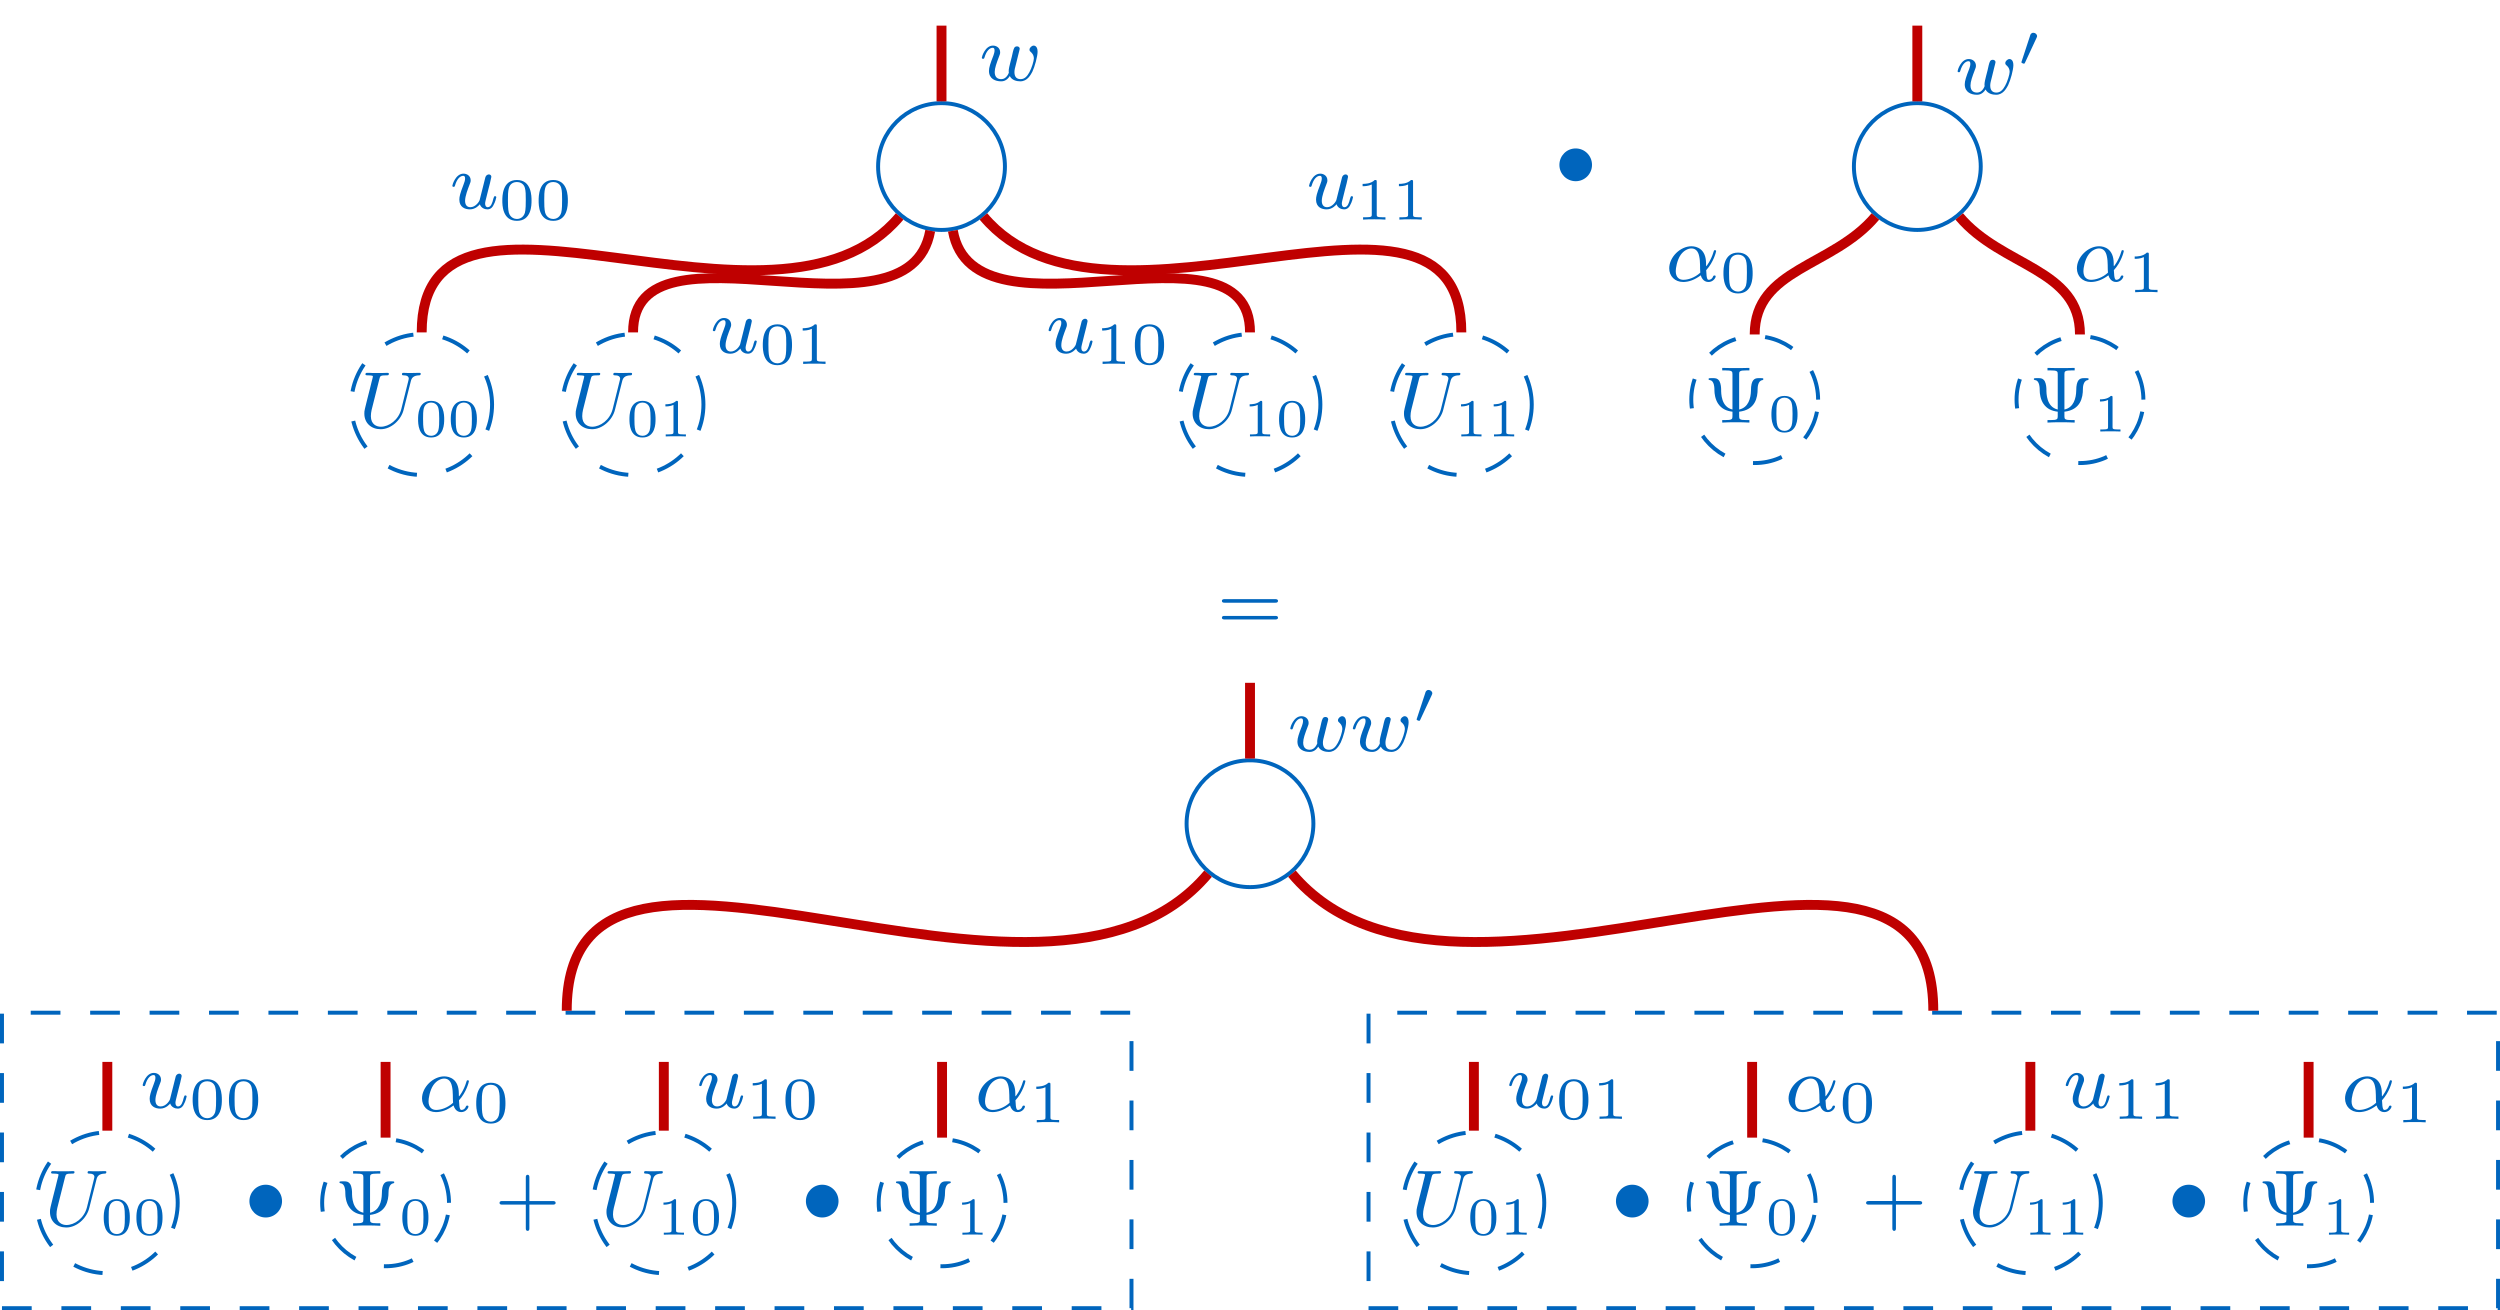 <?xml version="1.0" encoding="UTF-8"?>
<!--
 Copyright (c) 2025 Chair for Design Automation, TUM
 All rights reserved.

 SPDX-License-Identifier: MIT

 Licensed under the MIT License
-->

<svg xmlns="http://www.w3.org/2000/svg" xmlns:xlink="http://www.w3.org/1999/xlink" width="251.474" height="131.789" viewBox="0 0 251.474 131.789">
<defs>
<g>
<g id="glyph-0-0">
<path d="M 5.234 -4.641 C 5.312 -4.969 5.469 -5.234 6.094 -5.25 C 6.141 -5.25 6.234 -5.266 6.234 -5.406 C 6.234 -5.469 6.188 -5.5 6.125 -5.5 C 5.953 -5.5 5.5 -5.484 5.328 -5.484 C 5.125 -5.484 5.109 -5.484 4.906 -5.484 C 4.781 -5.484 4.609 -5.5 4.484 -5.5 C 4.453 -5.5 4.344 -5.5 4.344 -5.359 C 4.344 -5.25 4.438 -5.25 4.484 -5.25 C 4.797 -5.25 5.031 -5.172 5.031 -4.906 C 5.031 -4.875 5 -4.75 5 -4.75 L 4.281 -1.859 C 4 -0.75 3.031 -0.078 2.219 -0.078 C 1.812 -0.078 1.219 -0.297 1.219 -1.141 C 1.219 -1.359 1.25 -1.562 1.297 -1.781 L 2.078 -4.891 C 2.156 -5.188 2.172 -5.25 2.812 -5.25 C 2.938 -5.25 3.031 -5.25 3.031 -5.406 C 3.031 -5.469 2.969 -5.5 2.906 -5.5 L 2.391 -5.484 C 2.156 -5.484 2.141 -5.484 1.875 -5.484 C 1.625 -5.484 1.609 -5.484 1.359 -5.484 C 1.203 -5.5 0.984 -5.5 0.844 -5.5 C 0.797 -5.5 0.672 -5.5 0.672 -5.359 C 0.672 -5.25 0.766 -5.25 0.922 -5.25 C 0.953 -5.25 1.094 -5.25 1.219 -5.234 C 1.375 -5.219 1.422 -5.203 1.422 -5.125 C 1.422 -5.078 1.344 -4.781 1.297 -4.609 L 1.125 -3.906 C 1.047 -3.594 0.656 -2.078 0.625 -1.906 C 0.562 -1.656 0.562 -1.562 0.562 -1.391 C 0.562 -0.453 1.25 0.172 2.203 0.172 C 3.25 0.172 4.266 -0.75 4.516 -1.797 Z M 5.234 -4.641 "/>
</g>
<g id="glyph-1-0">
<path d="M 2.953 -1.719 C 2.953 -2.109 2.953 -3.578 1.641 -3.578 C 0.328 -3.578 0.328 -2.109 0.328 -1.719 C 0.328 -1.328 0.328 0.109 1.641 0.109 C 2.953 0.109 2.953 -1.328 2.953 -1.719 Z M 1.641 -0.062 C 1.406 -0.062 1.047 -0.172 0.922 -0.609 C 0.828 -0.922 0.828 -1.453 0.828 -1.781 C 0.828 -2.141 0.828 -2.562 0.906 -2.844 C 1.047 -3.328 1.453 -3.406 1.641 -3.406 C 1.891 -3.406 2.234 -3.281 2.359 -2.875 C 2.438 -2.594 2.453 -2.203 2.453 -1.781 C 2.453 -1.438 2.453 -0.891 2.359 -0.594 C 2.203 -0.125 1.812 -0.062 1.641 -0.062 Z M 1.641 -0.062 "/>
</g>
<g id="glyph-1-1">
<path d="M 1.922 -3.406 C 1.922 -3.578 1.906 -3.578 1.75 -3.578 C 1.391 -3.234 0.844 -3.234 0.656 -3.234 L 0.656 -3.016 C 0.797 -3.016 1.141 -3.016 1.469 -3.172 L 1.469 -0.453 C 1.469 -0.281 1.469 -0.203 0.906 -0.203 L 0.688 -0.203 L 0.688 0 C 0.984 -0.016 1.391 -0.016 1.703 -0.016 C 2 -0.016 2.422 -0.016 2.719 0 L 2.719 -0.203 L 2.484 -0.203 C 1.922 -0.203 1.922 -0.281 1.922 -0.453 Z M 1.922 -3.406 "/>
</g>
<g id="glyph-2-0">
<path d="M 3.906 -2.609 C 3.953 -2.797 4.047 -3.141 4.047 -3.188 C 4.047 -3.391 3.875 -3.438 3.781 -3.438 C 3.5 -3.438 3.453 -3.234 3.359 -2.875 C 3.266 -2.453 3.234 -2.297 3.109 -1.844 C 3.031 -1.547 2.938 -1.172 2.938 -0.938 C 2.938 -0.906 2.953 -0.844 2.953 -0.797 C 2.953 -0.781 2.734 -0.141 2.203 -0.141 C 1.891 -0.141 1.531 -0.266 1.531 -0.859 C 1.531 -1.25 1.719 -1.766 1.969 -2.422 C 2.047 -2.625 2.078 -2.688 2.078 -2.844 C 2.078 -3.281 1.719 -3.516 1.359 -3.516 C 0.562 -3.516 0.234 -2.391 0.234 -2.297 C 0.234 -2.219 0.297 -2.188 0.359 -2.188 C 0.469 -2.188 0.469 -2.234 0.5 -2.312 C 0.703 -3.016 1.047 -3.297 1.328 -3.297 C 1.453 -3.297 1.516 -3.219 1.516 -3.031 C 1.516 -2.859 1.453 -2.672 1.406 -2.531 C 1.094 -1.734 0.953 -1.312 0.953 -0.969 C 0.953 -0.156 1.625 0.078 2.172 0.078 C 2.297 0.078 2.719 0.078 3.047 -0.453 C 3.266 -0.016 3.766 0.078 4.109 0.078 C 4.828 0.078 5.156 -0.594 5.312 -0.875 C 5.562 -1.391 5.844 -2.438 5.844 -2.906 C 5.844 -3.516 5.484 -3.516 5.453 -3.516 C 5.266 -3.516 5.031 -3.312 5.031 -3.109 C 5.031 -3 5.078 -2.938 5.141 -2.891 C 5.234 -2.812 5.469 -2.609 5.469 -2.219 C 5.469 -1.984 5.25 -1.234 5.016 -0.828 C 4.797 -0.422 4.531 -0.141 4.141 -0.141 C 3.781 -0.141 3.516 -0.328 3.516 -0.844 C 3.516 -1.047 3.562 -1.266 3.688 -1.719 Z M 3.906 -2.609 "/>
</g>
<g id="glyph-2-1">
<path d="M 2.984 -0.875 C 2.953 -0.719 2.578 -0.141 2.047 -0.141 C 1.656 -0.141 1.516 -0.438 1.516 -0.781 C 1.516 -1.266 1.797 -1.969 1.969 -2.422 C 2.047 -2.625 2.078 -2.688 2.078 -2.844 C 2.078 -3.281 1.719 -3.516 1.359 -3.516 C 0.562 -3.516 0.234 -2.391 0.234 -2.297 C 0.234 -2.219 0.297 -2.188 0.359 -2.188 C 0.469 -2.188 0.469 -2.234 0.5 -2.312 C 0.703 -3.031 1.047 -3.297 1.328 -3.297 C 1.453 -3.297 1.516 -3.219 1.516 -3.031 C 1.516 -2.844 1.453 -2.656 1.344 -2.375 C 1.016 -1.531 0.938 -1.188 0.938 -0.906 C 0.938 -0.125 1.531 0.078 2 0.078 C 2.594 0.078 2.969 -0.391 3 -0.438 C 3.125 -0.062 3.484 0.078 3.766 0.078 C 4.141 0.078 4.328 -0.234 4.375 -0.359 C 4.547 -0.641 4.656 -1.109 4.656 -1.141 C 4.656 -1.188 4.625 -1.25 4.531 -1.25 C 4.438 -1.25 4.422 -1.203 4.359 -1 C 4.266 -0.594 4.125 -0.141 3.797 -0.141 C 3.609 -0.141 3.531 -0.297 3.531 -0.516 C 3.531 -0.656 3.609 -0.922 3.656 -1.125 C 3.703 -1.328 3.828 -1.797 3.859 -1.938 L 4.016 -2.547 C 4.062 -2.766 4.156 -3.141 4.156 -3.188 C 4.156 -3.391 4 -3.438 3.906 -3.438 C 3.797 -3.438 3.625 -3.359 3.562 -3.172 Z M 2.984 -0.875 "/>
</g>
<g id="glyph-2-2">
<path d="M 4.062 -1.109 C 4.812 -1.922 5.062 -2.969 5.062 -3.031 C 5.062 -3.094 5.016 -3.125 4.953 -3.125 C 4.844 -3.125 4.844 -3.094 4.797 -2.938 C 4.562 -2.125 4.094 -1.5 4.062 -1.5 C 4.047 -1.5 4.047 -1.703 4.047 -1.828 C 4.031 -3.234 3.125 -3.516 2.578 -3.516 C 1.453 -3.516 0.344 -2.422 0.344 -1.297 C 0.344 -0.516 0.906 0.078 1.75 0.078 C 2.297 0.078 2.891 -0.125 3.516 -0.594 C 3.703 0.047 4.156 0.078 4.297 0.078 C 4.75 0.078 5.016 -0.328 5.016 -0.484 C 5.016 -0.578 4.922 -0.578 4.906 -0.578 C 4.812 -0.578 4.797 -0.547 4.766 -0.5 C 4.641 -0.156 4.375 -0.141 4.328 -0.141 C 4.219 -0.141 4.094 -0.141 4.062 -1.109 Z M 3.469 -0.859 C 2.906 -0.344 2.234 -0.141 1.766 -0.141 C 1.359 -0.141 1 -0.375 1 -1.016 C 1 -1.297 1.125 -2.125 1.5 -2.656 C 1.812 -3.094 2.25 -3.297 2.578 -3.297 C 3.016 -3.297 3.266 -2.984 3.359 -2.5 C 3.484 -1.953 3.422 -1.312 3.469 -0.859 Z M 3.469 -0.859 "/>
</g>
<g id="glyph-3-0">
<path d="M 3.297 -1.906 C 3.297 -2.344 3.297 -3.984 1.828 -3.984 C 0.359 -3.984 0.359 -2.344 0.359 -1.906 C 0.359 -1.484 0.359 0.125 1.828 0.125 C 3.297 0.125 3.297 -1.484 3.297 -1.906 Z M 1.828 -0.062 C 1.578 -0.062 1.172 -0.188 1.016 -0.688 C 0.922 -1.031 0.922 -1.609 0.922 -1.984 C 0.922 -2.391 0.922 -2.844 1.016 -3.172 C 1.156 -3.703 1.609 -3.781 1.828 -3.781 C 2.094 -3.781 2.5 -3.656 2.625 -3.203 C 2.719 -2.891 2.719 -2.453 2.719 -1.984 C 2.719 -1.609 2.719 -1 2.625 -0.672 C 2.453 -0.141 2.016 -0.062 1.828 -0.062 Z M 1.828 -0.062 "/>
</g>
<g id="glyph-3-1">
<path d="M 2.141 -3.797 C 2.141 -3.984 2.125 -3.984 1.938 -3.984 C 1.547 -3.594 0.938 -3.594 0.719 -3.594 L 0.719 -3.359 C 0.875 -3.359 1.281 -3.359 1.641 -3.531 L 1.641 -0.516 C 1.641 -0.312 1.641 -0.234 1.016 -0.234 L 0.766 -0.234 L 0.766 0 C 1.094 -0.031 1.562 -0.031 1.891 -0.031 C 2.219 -0.031 2.688 -0.031 3.016 0 L 3.016 -0.234 L 2.766 -0.234 C 2.141 -0.234 2.141 -0.312 2.141 -0.516 Z M 2.141 -3.797 "/>
</g>
<g id="glyph-4-0">
<path d="M 2.859 -1.312 C 1.719 -1.578 1.719 -2.922 1.719 -3.344 C 1.719 -3.469 1.703 -3.891 1.547 -4.172 C 1.359 -4.469 1.109 -4.469 0.953 -4.469 L 0.672 -4.469 C 0.547 -4.469 0.453 -4.469 0.453 -4.375 C 0.453 -4.297 0.531 -4.281 0.609 -4.266 C 1.031 -4.203 1.047 -3.5 1.047 -3.188 C 1.047 -2.969 1.109 -2.344 1.422 -1.891 C 1.766 -1.391 2.234 -1.172 2.859 -1.094 L 2.859 -0.641 C 2.859 -0.344 2.828 -0.25 2.094 -0.25 L 1.828 -0.25 L 1.828 0 C 2.109 -0.031 2.875 -0.031 3.188 -0.031 C 3.516 -0.031 4.266 -0.031 4.562 0 L 4.562 -0.25 L 4.297 -0.25 C 3.562 -0.25 3.531 -0.344 3.531 -0.641 L 3.531 -1.094 C 5.156 -1.281 5.391 -2.5 5.391 -3.391 C 5.391 -3.5 5.406 -4.203 5.859 -4.266 C 5.891 -4.281 5.969 -4.297 5.969 -4.375 C 5.969 -4.469 5.891 -4.469 5.75 -4.469 L 5.469 -4.469 C 5.078 -4.469 4.719 -4.312 4.719 -3.219 C 4.703 -2.453 4.469 -1.516 3.531 -1.312 L 3.531 -4.859 C 3.531 -5.156 3.562 -5.25 4.297 -5.25 L 4.562 -5.25 L 4.562 -5.5 C 4.266 -5.484 3.516 -5.484 3.188 -5.484 C 2.875 -5.484 2.109 -5.484 1.828 -5.5 L 1.828 -5.25 L 2.094 -5.25 C 2.828 -5.25 2.859 -5.156 2.859 -4.859 Z M 2.859 -1.312 "/>
</g>
<g id="glyph-5-0">
<path d="M 1.875 -2.812 C 1.922 -2.906 1.938 -2.969 1.938 -3 C 1.938 -3.188 1.766 -3.344 1.562 -3.344 C 1.328 -3.344 1.25 -3.141 1.234 -3.047 L 0.391 -0.484 C 0.391 -0.453 0.359 -0.406 0.359 -0.391 C 0.359 -0.281 0.609 -0.234 0.609 -0.234 C 0.672 -0.234 0.688 -0.281 0.719 -0.328 Z M 1.875 -2.812 "/>
</g>
<g id="glyph-6-0">
<path d="M 3.75 -1.984 C 3.75 -2.906 3.016 -3.641 2.109 -3.641 C 1.203 -3.641 0.469 -2.906 0.469 -1.984 C 0.469 -1.078 1.203 -0.344 2.109 -0.344 C 3.016 -0.344 3.75 -1.078 3.75 -1.984 Z M 3.75 -1.984 "/>
</g>
<g id="glyph-7-0">
<path d="M 3.469 -1.812 L 5.812 -1.812 C 5.922 -1.812 6.109 -1.812 6.109 -1.984 C 6.109 -2.172 5.922 -2.172 5.812 -2.172 L 3.469 -2.172 L 3.469 -4.531 C 3.469 -4.641 3.469 -4.812 3.297 -4.812 C 3.109 -4.812 3.109 -4.641 3.109 -4.531 L 3.109 -2.172 L 0.75 -2.172 C 0.641 -2.172 0.469 -2.172 0.469 -1.984 C 0.469 -1.812 0.641 -1.812 0.75 -1.812 L 3.109 -1.812 L 3.109 0.547 C 3.109 0.656 3.109 0.828 3.297 0.828 C 3.469 0.828 3.469 0.656 3.469 0.547 Z M 3.469 -1.812 "/>
</g>
<g id="glyph-7-1">
<path d="M 5.828 -2.656 C 5.938 -2.656 6.109 -2.656 6.109 -2.844 C 6.109 -3.016 5.906 -3.016 5.797 -3.016 L 0.781 -3.016 C 0.656 -3.016 0.469 -3.016 0.469 -2.844 C 0.469 -2.656 0.625 -2.656 0.75 -2.656 Z M 5.797 -0.969 C 5.906 -0.969 6.109 -0.969 6.109 -1.141 C 6.109 -1.328 5.938 -1.328 5.828 -1.328 L 0.75 -1.328 C 0.625 -1.328 0.469 -1.328 0.469 -1.141 C 0.469 -0.969 0.656 -0.969 0.781 -0.969 Z M 5.797 -0.969 "/>
</g>
</g>
<clipPath id="clip-0">
<path clip-rule="nonzero" d="M 0 101 L 115 101 L 115 131.789 L 0 131.789 Z M 0 101 "/>
</clipPath>
<clipPath id="clip-1">
<path clip-rule="nonzero" d="M 0 108 L 24 108 L 24 131.789 L 0 131.789 Z M 0 108 "/>
</clipPath>
<clipPath id="clip-2">
<path clip-rule="nonzero" d="M 26 108 L 51 108 L 51 131.789 L 26 131.789 Z M 26 108 "/>
</clipPath>
<clipPath id="clip-3">
<path clip-rule="nonzero" d="M 54 108 L 80 108 L 80 131.789 L 54 131.789 Z M 54 108 "/>
</clipPath>
<clipPath id="clip-4">
<path clip-rule="nonzero" d="M 82 108 L 107 108 L 107 131.789 L 82 131.789 Z M 82 108 "/>
</clipPath>
<clipPath id="clip-5">
<path clip-rule="nonzero" d="M 137 101 L 251.473 101 L 251.473 131.789 L 137 131.789 Z M 137 101 "/>
</clipPath>
<clipPath id="clip-6">
<path clip-rule="nonzero" d="M 135 108 L 161 108 L 161 131.789 L 135 131.789 Z M 135 108 "/>
</clipPath>
<clipPath id="clip-7">
<path clip-rule="nonzero" d="M 164 108 L 189 108 L 189 131.789 L 164 131.789 Z M 164 108 "/>
</clipPath>
<clipPath id="clip-8">
<path clip-rule="nonzero" d="M 191 108 L 217 108 L 217 131.789 L 191 131.789 Z M 191 108 "/>
</clipPath>
<clipPath id="clip-9">
<path clip-rule="nonzero" d="M 220 108 L 245 108 L 245 131.789 L 220 131.789 Z M 220 108 "/>
</clipPath>
</defs>
<path fill="none" stroke-width="0.399" stroke-linecap="butt" stroke-linejoin="miter" stroke="rgb(0%, 39.609%, 74.117%)" stroke-opacity="1" stroke-miterlimit="10" d="M 6.378 -0.002 C 6.378 3.522 3.522 6.377 -0.001 6.377 C -3.524 6.377 -6.38 3.522 -6.38 -0.002 C -6.38 -3.521 -3.524 -6.377 -0.001 -6.377 C 3.522 -6.377 6.378 -3.521 6.378 -0.002 Z M 6.378 -0.002 " transform="matrix(1, 0, 0, -1, 94.708, 16.752)"/>
<path fill="none" stroke-width="0.399" stroke-linecap="butt" stroke-linejoin="miter" stroke="rgb(0%, 39.609%, 74.117%)" stroke-opacity="1" stroke-dasharray="2.989 2.989" stroke-miterlimit="10" d="M -45.212 -23.943 C -45.212 -20.033 -48.38 -16.865 -52.29 -16.865 C -56.2 -16.865 -59.368 -20.033 -59.368 -23.943 C -59.368 -27.853 -56.2 -31.021 -52.29 -31.021 C -48.38 -31.021 -45.212 -27.853 -45.212 -23.943 Z M -45.212 -23.943 " transform="matrix(1, 0, 0, -1, 94.708, 16.752)"/>
<g fill="rgb(0%, 39.609%, 74.117%)" fill-opacity="1">
<use xlink:href="#glyph-0-0" x="36.087" y="43.003"/>
</g>
<g fill="rgb(0%, 39.609%, 74.117%)" fill-opacity="1">
<use xlink:href="#glyph-1-0" x="41.728" y="43.899"/>
<use xlink:href="#glyph-1-0" x="45.016" y="43.899"/>
</g>
<path fill="none" stroke-width="0.399" stroke-linecap="butt" stroke-linejoin="miter" stroke="rgb(0%, 39.609%, 74.117%)" stroke-opacity="1" stroke-dasharray="2.989 2.989" stroke-miterlimit="10" d="M -23.95 -23.943 C -23.95 -20.033 -27.118 -16.865 -31.028 -16.865 C -34.938 -16.865 -38.106 -20.033 -38.106 -23.943 C -38.106 -27.853 -34.938 -31.021 -31.028 -31.021 C -27.118 -31.021 -23.95 -27.853 -23.95 -23.943 Z M -23.95 -23.943 " transform="matrix(1, 0, 0, -1, 94.708, 16.752)"/>
<g fill="rgb(0%, 39.609%, 74.117%)" fill-opacity="1">
<use xlink:href="#glyph-0-0" x="57.347" y="43.003"/>
</g>
<g fill="rgb(0%, 39.609%, 74.117%)" fill-opacity="1">
<use xlink:href="#glyph-1-0" x="62.988" y="43.899"/>
<use xlink:href="#glyph-1-1" x="66.276" y="43.899"/>
</g>
<path fill="none" stroke-width="0.399" stroke-linecap="butt" stroke-linejoin="miter" stroke="rgb(0%, 39.609%, 74.117%)" stroke-opacity="1" stroke-dasharray="2.989 2.989" stroke-miterlimit="10" d="M 38.108 -23.943 C 38.108 -20.033 34.94 -16.865 31.03 -16.865 C 27.12 -16.865 23.952 -20.033 23.952 -23.943 C 23.952 -27.853 27.12 -31.021 31.03 -31.021 C 34.94 -31.021 38.108 -27.853 38.108 -23.943 Z M 38.108 -23.943 " transform="matrix(1, 0, 0, -1, 94.708, 16.752)"/>
<g fill="rgb(0%, 39.609%, 74.117%)" fill-opacity="1">
<use xlink:href="#glyph-0-0" x="119.405" y="43.003"/>
</g>
<g fill="rgb(0%, 39.609%, 74.117%)" fill-opacity="1">
<use xlink:href="#glyph-1-1" x="125.046" y="43.899"/>
<use xlink:href="#glyph-1-0" x="128.334" y="43.899"/>
</g>
<path fill="none" stroke-width="0.399" stroke-linecap="butt" stroke-linejoin="miter" stroke="rgb(0%, 39.609%, 74.117%)" stroke-opacity="1" stroke-dasharray="2.989 2.989" stroke-miterlimit="10" d="M 59.37 -23.943 C 59.37 -20.033 56.198 -16.865 52.288 -16.865 C 48.378 -16.865 45.21 -20.033 45.21 -23.943 C 45.21 -27.853 48.378 -31.021 52.288 -31.021 C 56.198 -31.021 59.37 -27.853 59.37 -23.943 Z M 59.37 -23.943 " transform="matrix(1, 0, 0, -1, 94.708, 16.752)"/>
<g fill="rgb(0%, 39.609%, 74.117%)" fill-opacity="1">
<use xlink:href="#glyph-0-0" x="140.664" y="43.003"/>
</g>
<g fill="rgb(0%, 39.609%, 74.117%)" fill-opacity="1">
<use xlink:href="#glyph-1-1" x="146.305" y="43.899"/>
<use xlink:href="#glyph-1-1" x="149.593" y="43.899"/>
</g>
<path fill="none" stroke-width="0.996" stroke-linecap="butt" stroke-linejoin="miter" stroke="rgb(75%, 0%, 0%)" stroke-opacity="1" stroke-miterlimit="10" d="M -0.001 14.174 L -0.001 6.557 " transform="matrix(1, 0, 0, -1, 94.708, 16.752)"/>
<g fill="rgb(0%, 39.609%, 74.117%)" fill-opacity="1">
<use xlink:href="#glyph-2-0" x="98.526" y="8.103"/>
</g>
<path fill="none" stroke-width="0.996" stroke-linecap="butt" stroke-linejoin="miter" stroke="rgb(75%, 0%, 0%)" stroke-opacity="1" stroke-miterlimit="10" d="M -4.216 -5.021 C -16.653 -19.846 -52.29 2.666 -52.29 -16.686 " transform="matrix(1, 0, 0, -1, 94.708, 16.752)"/>
<g fill="rgb(0%, 39.609%, 74.117%)" fill-opacity="1">
<use xlink:href="#glyph-2-1" x="45.267" y="20.983"/>
</g>
<g fill="rgb(0%, 39.609%, 74.117%)" fill-opacity="1">
<use xlink:href="#glyph-3-0" x="50.17" y="22.09"/>
<use xlink:href="#glyph-3-0" x="53.823" y="22.09"/>
</g>
<path fill="none" stroke-width="0.996" stroke-linecap="butt" stroke-linejoin="miter" stroke="rgb(75%, 0%, 0%)" stroke-opacity="1" stroke-miterlimit="10" d="M -1.138 -6.459 C -3.278 -18.6 -31.028 -4.357 -31.028 -16.686 " transform="matrix(1, 0, 0, -1, 94.708, 16.752)"/>
<g fill="rgb(0%, 39.609%, 74.117%)" fill-opacity="1">
<use xlink:href="#glyph-2-1" x="71.468" y="35.502"/>
</g>
<g fill="rgb(0%, 39.609%, 74.117%)" fill-opacity="1">
<use xlink:href="#glyph-3-0" x="76.371" y="36.609"/>
<use xlink:href="#glyph-3-1" x="80.024" y="36.609"/>
</g>
<path fill="none" stroke-width="0.996" stroke-linecap="butt" stroke-linejoin="miter" stroke="rgb(75%, 0%, 0%)" stroke-opacity="1" stroke-miterlimit="10" d="M 1.14 -6.459 C 3.28 -18.6 31.03 -4.357 31.03 -16.686 " transform="matrix(1, 0, 0, -1, 94.708, 16.752)"/>
<g fill="rgb(0%, 39.609%, 74.117%)" fill-opacity="1">
<use xlink:href="#glyph-2-1" x="105.241" y="35.502"/>
</g>
<g fill="rgb(0%, 39.609%, 74.117%)" fill-opacity="1">
<use xlink:href="#glyph-3-1" x="110.144" y="36.609"/>
<use xlink:href="#glyph-3-0" x="113.797" y="36.609"/>
</g>
<path fill="none" stroke-width="0.996" stroke-linecap="butt" stroke-linejoin="miter" stroke="rgb(75%, 0%, 0%)" stroke-opacity="1" stroke-miterlimit="10" d="M 4.214 -5.021 C 16.651 -19.846 52.288 2.666 52.288 -16.686 " transform="matrix(1, 0, 0, -1, 94.708, 16.752)"/>
<g fill="rgb(0%, 39.609%, 74.117%)" fill-opacity="1">
<use xlink:href="#glyph-2-1" x="131.442" y="20.983"/>
</g>
<g fill="rgb(0%, 39.609%, 74.117%)" fill-opacity="1">
<use xlink:href="#glyph-3-1" x="136.345" y="22.09"/>
<use xlink:href="#glyph-3-1" x="139.998" y="22.09"/>
</g>
<path fill="none" stroke-width="0.399" stroke-linecap="butt" stroke-linejoin="miter" stroke="rgb(0%, 39.609%, 74.117%)" stroke-opacity="1" stroke-miterlimit="10" d="M 104.534 -0.002 C 104.534 3.522 101.679 6.377 98.155 6.377 C 94.632 6.377 91.776 3.522 91.776 -0.002 C 91.776 -3.521 94.632 -6.377 98.155 -6.377 C 101.679 -6.377 104.534 -3.521 104.534 -0.002 Z M 104.534 -0.002 " transform="matrix(1, 0, 0, -1, 94.708, 16.752)"/>
<path fill="none" stroke-width="0.399" stroke-linecap="butt" stroke-linejoin="miter" stroke="rgb(0%, 39.609%, 74.117%)" stroke-opacity="1" stroke-dasharray="2.989 2.989" stroke-miterlimit="10" d="M 88.175 -23.447 C 88.175 -19.924 85.319 -17.068 81.796 -17.068 C 78.272 -17.068 75.417 -19.924 75.417 -23.447 C 75.417 -26.971 78.272 -29.826 81.796 -29.826 C 85.319 -29.826 88.175 -26.971 88.175 -23.447 Z M 88.175 -23.447 " transform="matrix(1, 0, 0, -1, 94.708, 16.752)"/>
<g fill="rgb(0%, 39.609%, 74.117%)" fill-opacity="1">
<use xlink:href="#glyph-4-0" x="171.409" y="42.507"/>
</g>
<g fill="rgb(0%, 39.609%, 74.117%)" fill-opacity="1">
<use xlink:href="#glyph-1-0" x="177.859" y="43.404"/>
</g>
<path fill="none" stroke-width="0.399" stroke-linecap="butt" stroke-linejoin="miter" stroke="rgb(0%, 39.609%, 74.117%)" stroke-opacity="1" stroke-dasharray="2.989 2.989" stroke-miterlimit="10" d="M 120.894 -23.447 C 120.894 -19.924 118.038 -17.068 114.515 -17.068 C 110.991 -17.068 108.136 -19.924 108.136 -23.447 C 108.136 -26.971 110.991 -29.826 114.515 -29.826 C 118.038 -29.826 120.894 -26.971 120.894 -23.447 Z M 120.894 -23.447 " transform="matrix(1, 0, 0, -1, 94.708, 16.752)"/>
<g fill="rgb(0%, 39.609%, 74.117%)" fill-opacity="1">
<use xlink:href="#glyph-4-0" x="204.128" y="42.507"/>
</g>
<g fill="rgb(0%, 39.609%, 74.117%)" fill-opacity="1">
<use xlink:href="#glyph-1-1" x="210.579" y="43.404"/>
</g>
<path fill="none" stroke-width="0.996" stroke-linecap="butt" stroke-linejoin="miter" stroke="rgb(75%, 0%, 0%)" stroke-opacity="1" stroke-miterlimit="10" d="M 98.155 14.174 L 98.155 6.557 " transform="matrix(1, 0, 0, -1, 94.708, 16.752)"/>
<g fill="rgb(0%, 39.609%, 74.117%)" fill-opacity="1">
<use xlink:href="#glyph-2-0" x="196.68" y="9.454"/>
</g>
<g fill="rgb(0%, 39.609%, 74.117%)" fill-opacity="1">
<use xlink:href="#glyph-5-0" x="202.971" y="6.641"/>
</g>
<path fill="none" stroke-width="0.996" stroke-linecap="butt" stroke-linejoin="miter" stroke="rgb(75%, 0%, 0%)" stroke-opacity="1" stroke-miterlimit="10" d="M 93.94 -5.021 C 89.663 -10.119 81.796 -10.236 81.796 -16.889 " transform="matrix(1, 0, 0, -1, 94.708, 16.752)"/>
<g fill="rgb(0%, 39.609%, 74.117%)" fill-opacity="1">
<use xlink:href="#glyph-2-2" x="167.563" y="28.287"/>
</g>
<g fill="rgb(0%, 39.609%, 74.117%)" fill-opacity="1">
<use xlink:href="#glyph-3-0" x="173.002" y="29.394"/>
</g>
<path fill="none" stroke-width="0.996" stroke-linecap="butt" stroke-linejoin="miter" stroke="rgb(75%, 0%, 0%)" stroke-opacity="1" stroke-miterlimit="10" d="M 102.37 -5.021 C 106.644 -10.119 114.515 -10.236 114.515 -16.889 " transform="matrix(1, 0, 0, -1, 94.708, 16.752)"/>
<g fill="rgb(0%, 39.609%, 74.117%)" fill-opacity="1">
<use xlink:href="#glyph-2-2" x="208.57" y="28.287"/>
</g>
<g fill="rgb(0%, 39.609%, 74.117%)" fill-opacity="1">
<use xlink:href="#glyph-3-1" x="214.009" y="29.394"/>
</g>
<g fill="rgb(0%, 39.609%, 74.117%)" fill-opacity="1">
<use xlink:href="#glyph-6-0" x="156.39" y="18.572"/>
</g>
<path fill="none" stroke-width="0.399" stroke-linecap="butt" stroke-linejoin="miter" stroke="rgb(0%, 39.609%, 74.117%)" stroke-opacity="1" stroke-miterlimit="10" d="M 37.405 -66.103 C 37.405 -62.584 34.55 -59.728 31.03 -59.728 C 27.507 -59.728 24.651 -62.584 24.651 -66.103 C 24.651 -69.627 27.507 -72.482 31.03 -72.482 C 34.55 -72.482 37.405 -69.627 37.405 -66.103 Z M 37.405 -66.103 " transform="matrix(1, 0, 0, -1, 94.708, 16.752)"/>
<g clip-path="url(#clip-0)">
<path fill="none" stroke-width="0.399" stroke-linecap="butt" stroke-linejoin="miter" stroke="rgb(0%, 39.609%, 74.117%)" stroke-opacity="1" stroke-dasharray="2.989 2.989" stroke-miterlimit="10" d="M -94.509 -114.838 L 19.108 -114.838 L 19.108 -85.115 L -94.509 -85.115 Z M -94.509 -114.838 " transform="matrix(1, 0, 0, -1, 94.708, 16.752)"/>
</g>
<g clip-path="url(#clip-1)">
<path fill="none" stroke-width="0.399" stroke-linecap="butt" stroke-linejoin="miter" stroke="rgb(0%, 39.609%, 74.117%)" stroke-opacity="1" stroke-dasharray="2.989 2.989" stroke-miterlimit="10" d="M 1.946 -5.133 C 1.946 -1.223 -1.222 1.945 -5.132 1.945 C -9.042 1.945 -12.21 -1.223 -12.21 -5.133 C -12.21 -9.043 -9.042 -12.211 -5.132 -12.211 C -1.222 -12.211 1.946 -9.043 1.946 -5.133 Z M 1.946 -5.133 " transform="matrix(1, 0, 0, -1, 15.929, 115.859)"/>
</g>
<g fill="rgb(0%, 39.609%, 74.117%)" fill-opacity="1">
<use xlink:href="#glyph-0-0" x="4.465" y="123.301"/>
</g>
<g fill="rgb(0%, 39.609%, 74.117%)" fill-opacity="1">
<use xlink:href="#glyph-1-0" x="10.106" y="124.197"/>
<use xlink:href="#glyph-1-0" x="13.394" y="124.197"/>
</g>
<path fill="none" stroke-width="0.996" stroke-linecap="butt" stroke-linejoin="miter" stroke="rgb(75%, 0%, 0%)" stroke-opacity="1" stroke-miterlimit="10" d="M -5.132 9.043 L -5.132 2.125 " transform="matrix(1, 0, 0, -1, 15.929, 115.859)"/>
<g fill="rgb(0%, 39.609%, 74.117%)" fill-opacity="1">
<use xlink:href="#glyph-2-1" x="14.117" y="111.438"/>
</g>
<g fill="rgb(0%, 39.609%, 74.117%)" fill-opacity="1">
<use xlink:href="#glyph-3-0" x="19.02" y="112.545"/>
<use xlink:href="#glyph-3-0" x="22.673" y="112.545"/>
</g>
<g clip-path="url(#clip-2)">
<path fill="none" stroke-width="0.399" stroke-linecap="butt" stroke-linejoin="miter" stroke="rgb(0%, 39.609%, 74.117%)" stroke-opacity="1" stroke-dasharray="2.989 2.989" stroke-miterlimit="10" d="M 29.235 -5.133 C 29.235 -1.61 26.38 1.246 22.856 1.246 C 19.333 1.246 16.477 -1.61 16.477 -5.133 C 16.477 -8.657 19.333 -11.512 22.856 -11.512 C 26.38 -11.512 29.235 -8.657 29.235 -5.133 Z M 29.235 -5.133 " transform="matrix(1, 0, 0, -1, 15.929, 115.859)"/>
</g>
<g fill="rgb(0%, 39.609%, 74.117%)" fill-opacity="1">
<use xlink:href="#glyph-4-0" x="33.692" y="123.301"/>
</g>
<g fill="rgb(0%, 39.609%, 74.117%)" fill-opacity="1">
<use xlink:href="#glyph-1-0" x="40.143" y="124.197"/>
</g>
<path fill="none" stroke-width="0.996" stroke-linecap="butt" stroke-linejoin="miter" stroke="rgb(75%, 0%, 0%)" stroke-opacity="1" stroke-miterlimit="10" d="M 22.856 9.043 L 22.856 1.425 " transform="matrix(1, 0, 0, -1, 15.929, 115.859)"/>
<g fill="rgb(0%, 39.609%, 74.117%)" fill-opacity="1">
<use xlink:href="#glyph-2-2" x="42.106" y="111.789"/>
</g>
<g fill="rgb(0%, 39.609%, 74.117%)" fill-opacity="1">
<use xlink:href="#glyph-3-0" x="47.545" y="112.896"/>
</g>
<g clip-path="url(#clip-3)">
<path fill="none" stroke-width="0.399" stroke-linecap="butt" stroke-linejoin="miter" stroke="rgb(0%, 39.609%, 74.117%)" stroke-opacity="1" stroke-dasharray="2.989 2.989" stroke-miterlimit="10" d="M 57.926 -5.133 C 57.926 -1.223 54.755 1.945 50.844 1.945 C 46.934 1.945 43.766 -1.223 43.766 -5.133 C 43.766 -9.043 46.934 -12.211 50.844 -12.211 C 54.755 -12.211 57.926 -9.043 57.926 -5.133 Z M 57.926 -5.133 " transform="matrix(1, 0, 0, -1, 15.929, 115.859)"/>
</g>
<g fill="rgb(0%, 39.609%, 74.117%)" fill-opacity="1">
<use xlink:href="#glyph-0-0" x="60.442" y="123.301"/>
</g>
<g fill="rgb(0%, 39.609%, 74.117%)" fill-opacity="1">
<use xlink:href="#glyph-1-1" x="66.083" y="124.197"/>
<use xlink:href="#glyph-1-0" x="69.371" y="124.197"/>
</g>
<path fill="none" stroke-width="0.996" stroke-linecap="butt" stroke-linejoin="miter" stroke="rgb(75%, 0%, 0%)" stroke-opacity="1" stroke-miterlimit="10" d="M 50.844 9.043 L 50.844 2.125 " transform="matrix(1, 0, 0, -1, 15.929, 115.859)"/>
<g fill="rgb(0%, 39.609%, 74.117%)" fill-opacity="1">
<use xlink:href="#glyph-2-1" x="70.094" y="111.438"/>
</g>
<g fill="rgb(0%, 39.609%, 74.117%)" fill-opacity="1">
<use xlink:href="#glyph-3-1" x="74.997" y="112.545"/>
<use xlink:href="#glyph-3-0" x="78.65" y="112.545"/>
</g>
<g clip-path="url(#clip-4)">
<path fill="none" stroke-width="0.399" stroke-linecap="butt" stroke-linejoin="miter" stroke="rgb(0%, 39.609%, 74.117%)" stroke-opacity="1" stroke-dasharray="2.989 2.989" stroke-miterlimit="10" d="M 85.212 -5.133 C 85.212 -1.61 82.356 1.246 78.833 1.246 C 75.313 1.246 72.458 -1.61 72.458 -5.133 C 72.458 -8.657 75.313 -11.512 78.833 -11.512 C 82.356 -11.512 85.212 -8.657 85.212 -5.133 Z M 85.212 -5.133 " transform="matrix(1, 0, 0, -1, 15.929, 115.859)"/>
</g>
<g fill="rgb(0%, 39.609%, 74.117%)" fill-opacity="1">
<use xlink:href="#glyph-4-0" x="89.67" y="123.301"/>
</g>
<g fill="rgb(0%, 39.609%, 74.117%)" fill-opacity="1">
<use xlink:href="#glyph-1-1" x="96.12" y="124.197"/>
</g>
<path fill="none" stroke-width="0.996" stroke-linecap="butt" stroke-linejoin="miter" stroke="rgb(75%, 0%, 0%)" stroke-opacity="1" stroke-miterlimit="10" d="M 78.833 9.043 L 78.833 1.425 " transform="matrix(1, 0, 0, -1, 15.929, 115.859)"/>
<g fill="rgb(0%, 39.609%, 74.117%)" fill-opacity="1">
<use xlink:href="#glyph-2-2" x="98.083" y="111.789"/>
</g>
<g fill="rgb(0%, 39.609%, 74.117%)" fill-opacity="1">
<use xlink:href="#glyph-3-1" x="103.522" y="112.896"/>
</g>
<g fill="rgb(0%, 39.609%, 74.117%)" fill-opacity="1">
<use xlink:href="#glyph-7-0" x="49.781" y="122.984"/>
</g>
<g fill="rgb(0%, 39.609%, 74.117%)" fill-opacity="1">
<use xlink:href="#glyph-6-0" x="24.62" y="122.811"/>
</g>
<g fill="rgb(0%, 39.609%, 74.117%)" fill-opacity="1">
<use xlink:href="#glyph-6-0" x="80.597" y="122.811"/>
</g>
<g clip-path="url(#clip-5)">
<path fill="none" stroke-width="0.399" stroke-linecap="butt" stroke-linejoin="miter" stroke="rgb(0%, 39.609%, 74.117%)" stroke-opacity="1" stroke-dasharray="2.989 2.989" stroke-miterlimit="10" d="M 42.952 -114.838 L 156.569 -114.838 L 156.569 -85.115 L 42.952 -85.115 Z M 42.952 -114.838 " transform="matrix(1, 0, 0, -1, 94.708, 16.752)"/>
</g>
<g clip-path="url(#clip-6)">
<path fill="none" stroke-width="0.399" stroke-linecap="butt" stroke-linejoin="miter" stroke="rgb(0%, 39.609%, 74.117%)" stroke-opacity="1" stroke-dasharray="2.989 2.989" stroke-miterlimit="10" d="M 12.211 -5.133 C 12.211 -1.223 9.043 1.945 5.133 1.945 C 1.223 1.945 -1.945 -1.223 -1.945 -5.133 C -1.945 -9.043 1.223 -12.211 5.133 -12.211 C 9.043 -12.211 12.211 -9.043 12.211 -5.133 Z M 12.211 -5.133 " transform="matrix(1, 0, 0, -1, 143.125, 115.859)"/>
</g>
<g fill="rgb(0%, 39.609%, 74.117%)" fill-opacity="1">
<use xlink:href="#glyph-0-0" x="141.925" y="123.301"/>
</g>
<g fill="rgb(0%, 39.609%, 74.117%)" fill-opacity="1">
<use xlink:href="#glyph-1-0" x="147.566" y="124.197"/>
<use xlink:href="#glyph-1-1" x="150.854" y="124.197"/>
</g>
<path fill="none" stroke-width="0.996" stroke-linecap="butt" stroke-linejoin="miter" stroke="rgb(75%, 0%, 0%)" stroke-opacity="1" stroke-miterlimit="10" d="M 5.133 9.043 L 5.133 2.125 " transform="matrix(1, 0, 0, -1, 143.125, 115.859)"/>
<g fill="rgb(0%, 39.609%, 74.117%)" fill-opacity="1">
<use xlink:href="#glyph-2-1" x="151.577" y="111.438"/>
</g>
<g fill="rgb(0%, 39.609%, 74.117%)" fill-opacity="1">
<use xlink:href="#glyph-3-0" x="156.48" y="112.545"/>
<use xlink:href="#glyph-3-1" x="160.133" y="112.545"/>
</g>
<g clip-path="url(#clip-7)">
<path fill="none" stroke-width="0.399" stroke-linecap="butt" stroke-linejoin="miter" stroke="rgb(0%, 39.609%, 74.117%)" stroke-opacity="1" stroke-dasharray="2.989 2.989" stroke-miterlimit="10" d="M 39.5 -5.133 C 39.5 -1.61 36.645 1.246 33.121 1.246 C 29.598 1.246 26.742 -1.61 26.742 -5.133 C 26.742 -8.657 29.598 -11.512 33.121 -11.512 C 36.645 -11.512 39.5 -8.657 39.5 -5.133 Z M 39.5 -5.133 " transform="matrix(1, 0, 0, -1, 143.125, 115.859)"/>
</g>
<g fill="rgb(0%, 39.609%, 74.117%)" fill-opacity="1">
<use xlink:href="#glyph-4-0" x="171.153" y="123.301"/>
</g>
<g fill="rgb(0%, 39.609%, 74.117%)" fill-opacity="1">
<use xlink:href="#glyph-1-0" x="177.603" y="124.197"/>
</g>
<path fill="none" stroke-width="0.996" stroke-linecap="butt" stroke-linejoin="miter" stroke="rgb(75%, 0%, 0%)" stroke-opacity="1" stroke-miterlimit="10" d="M 33.121 9.043 L 33.121 1.425 " transform="matrix(1, 0, 0, -1, 143.125, 115.859)"/>
<g fill="rgb(0%, 39.609%, 74.117%)" fill-opacity="1">
<use xlink:href="#glyph-2-2" x="179.566" y="111.789"/>
</g>
<g fill="rgb(0%, 39.609%, 74.117%)" fill-opacity="1">
<use xlink:href="#glyph-3-0" x="185.005" y="112.896"/>
</g>
<g clip-path="url(#clip-8)">
<path fill="none" stroke-width="0.399" stroke-linecap="butt" stroke-linejoin="miter" stroke="rgb(0%, 39.609%, 74.117%)" stroke-opacity="1" stroke-dasharray="2.989 2.989" stroke-miterlimit="10" d="M 68.191 -5.133 C 68.191 -1.223 65.02 1.945 61.109 1.945 C 57.199 1.945 54.031 -1.223 54.031 -5.133 C 54.031 -9.043 57.199 -12.211 61.109 -12.211 C 65.02 -12.211 68.191 -9.043 68.191 -5.133 Z M 68.191 -5.133 " transform="matrix(1, 0, 0, -1, 143.125, 115.859)"/>
</g>
<g fill="rgb(0%, 39.609%, 74.117%)" fill-opacity="1">
<use xlink:href="#glyph-0-0" x="197.902" y="123.301"/>
</g>
<g fill="rgb(0%, 39.609%, 74.117%)" fill-opacity="1">
<use xlink:href="#glyph-1-1" x="203.543" y="124.197"/>
<use xlink:href="#glyph-1-1" x="206.831" y="124.197"/>
</g>
<path fill="none" stroke-width="0.996" stroke-linecap="butt" stroke-linejoin="miter" stroke="rgb(75%, 0%, 0%)" stroke-opacity="1" stroke-miterlimit="10" d="M 61.109 9.043 L 61.109 2.125 " transform="matrix(1, 0, 0, -1, 143.125, 115.859)"/>
<g fill="rgb(0%, 39.609%, 74.117%)" fill-opacity="1">
<use xlink:href="#glyph-2-1" x="207.555" y="111.438"/>
</g>
<g fill="rgb(0%, 39.609%, 74.117%)" fill-opacity="1">
<use xlink:href="#glyph-3-1" x="212.458" y="112.545"/>
<use xlink:href="#glyph-3-1" x="216.111" y="112.545"/>
</g>
<g clip-path="url(#clip-9)">
<path fill="none" stroke-width="0.399" stroke-linecap="butt" stroke-linejoin="miter" stroke="rgb(0%, 39.609%, 74.117%)" stroke-opacity="1" stroke-dasharray="2.989 2.989" stroke-miterlimit="10" d="M 95.477 -5.133 C 95.477 -1.61 92.621 1.246 89.098 1.246 C 85.578 1.246 82.723 -1.61 82.723 -5.133 C 82.723 -8.657 85.578 -11.512 89.098 -11.512 C 92.621 -11.512 95.477 -8.657 95.477 -5.133 Z M 95.477 -5.133 " transform="matrix(1, 0, 0, -1, 143.125, 115.859)"/>
</g>
<g fill="rgb(0%, 39.609%, 74.117%)" fill-opacity="1">
<use xlink:href="#glyph-4-0" x="227.13" y="123.301"/>
</g>
<g fill="rgb(0%, 39.609%, 74.117%)" fill-opacity="1">
<use xlink:href="#glyph-1-1" x="233.581" y="124.197"/>
</g>
<path fill="none" stroke-width="0.996" stroke-linecap="butt" stroke-linejoin="miter" stroke="rgb(75%, 0%, 0%)" stroke-opacity="1" stroke-miterlimit="10" d="M 89.098 9.043 L 89.098 1.425 " transform="matrix(1, 0, 0, -1, 143.125, 115.859)"/>
<g fill="rgb(0%, 39.609%, 74.117%)" fill-opacity="1">
<use xlink:href="#glyph-2-2" x="235.543" y="111.789"/>
</g>
<g fill="rgb(0%, 39.609%, 74.117%)" fill-opacity="1">
<use xlink:href="#glyph-3-1" x="240.982" y="112.896"/>
</g>
<g fill="rgb(0%, 39.609%, 74.117%)" fill-opacity="1">
<use xlink:href="#glyph-7-0" x="187.242" y="122.983"/>
</g>
<g fill="rgb(0%, 39.609%, 74.117%)" fill-opacity="1">
<use xlink:href="#glyph-6-0" x="162.08" y="122.811"/>
</g>
<g fill="rgb(0%, 39.609%, 74.117%)" fill-opacity="1">
<use xlink:href="#glyph-6-0" x="218.057" y="122.811"/>
</g>
<path fill="none" stroke-width="0.996" stroke-linecap="butt" stroke-linejoin="miter" stroke="rgb(75%, 0%, 0%)" stroke-opacity="1" stroke-miterlimit="10" d="M 31.03 -51.932 L 31.03 -59.549 " transform="matrix(1, 0, 0, -1, 94.708, 16.752)"/>
<g fill="rgb(0%, 39.609%, 74.117%)" fill-opacity="1">
<use xlink:href="#glyph-2-0" x="129.555" y="75.558"/>
</g>
<g fill="rgb(0%, 39.609%, 74.117%)" fill-opacity="1">
<use xlink:href="#glyph-2-0" x="135.847" y="75.558"/>
</g>
<g fill="rgb(0%, 39.609%, 74.117%)" fill-opacity="1">
<use xlink:href="#glyph-5-0" x="142.137" y="72.745"/>
</g>
<path fill="none" stroke-width="0.996" stroke-linecap="butt" stroke-linejoin="miter" stroke="rgb(75%, 0%, 0%)" stroke-opacity="1" stroke-miterlimit="10" d="M 26.815 -71.127 C 10.257 -90.861 -37.7 -59.154 -37.7 -84.916 " transform="matrix(1, 0, 0, -1, 94.708, 16.752)"/>
<path fill="none" stroke-width="0.996" stroke-linecap="butt" stroke-linejoin="miter" stroke="rgb(75%, 0%, 0%)" stroke-opacity="1" stroke-miterlimit="10" d="M 35.245 -71.127 C 51.804 -90.861 99.761 -59.154 99.761 -84.916 " transform="matrix(1, 0, 0, -1, 94.708, 16.752)"/>
<g fill="rgb(0%, 39.609%, 74.117%)" fill-opacity="1">
<use xlink:href="#glyph-7-1" x="122.444" y="63.282"/>
</g>
</svg>
